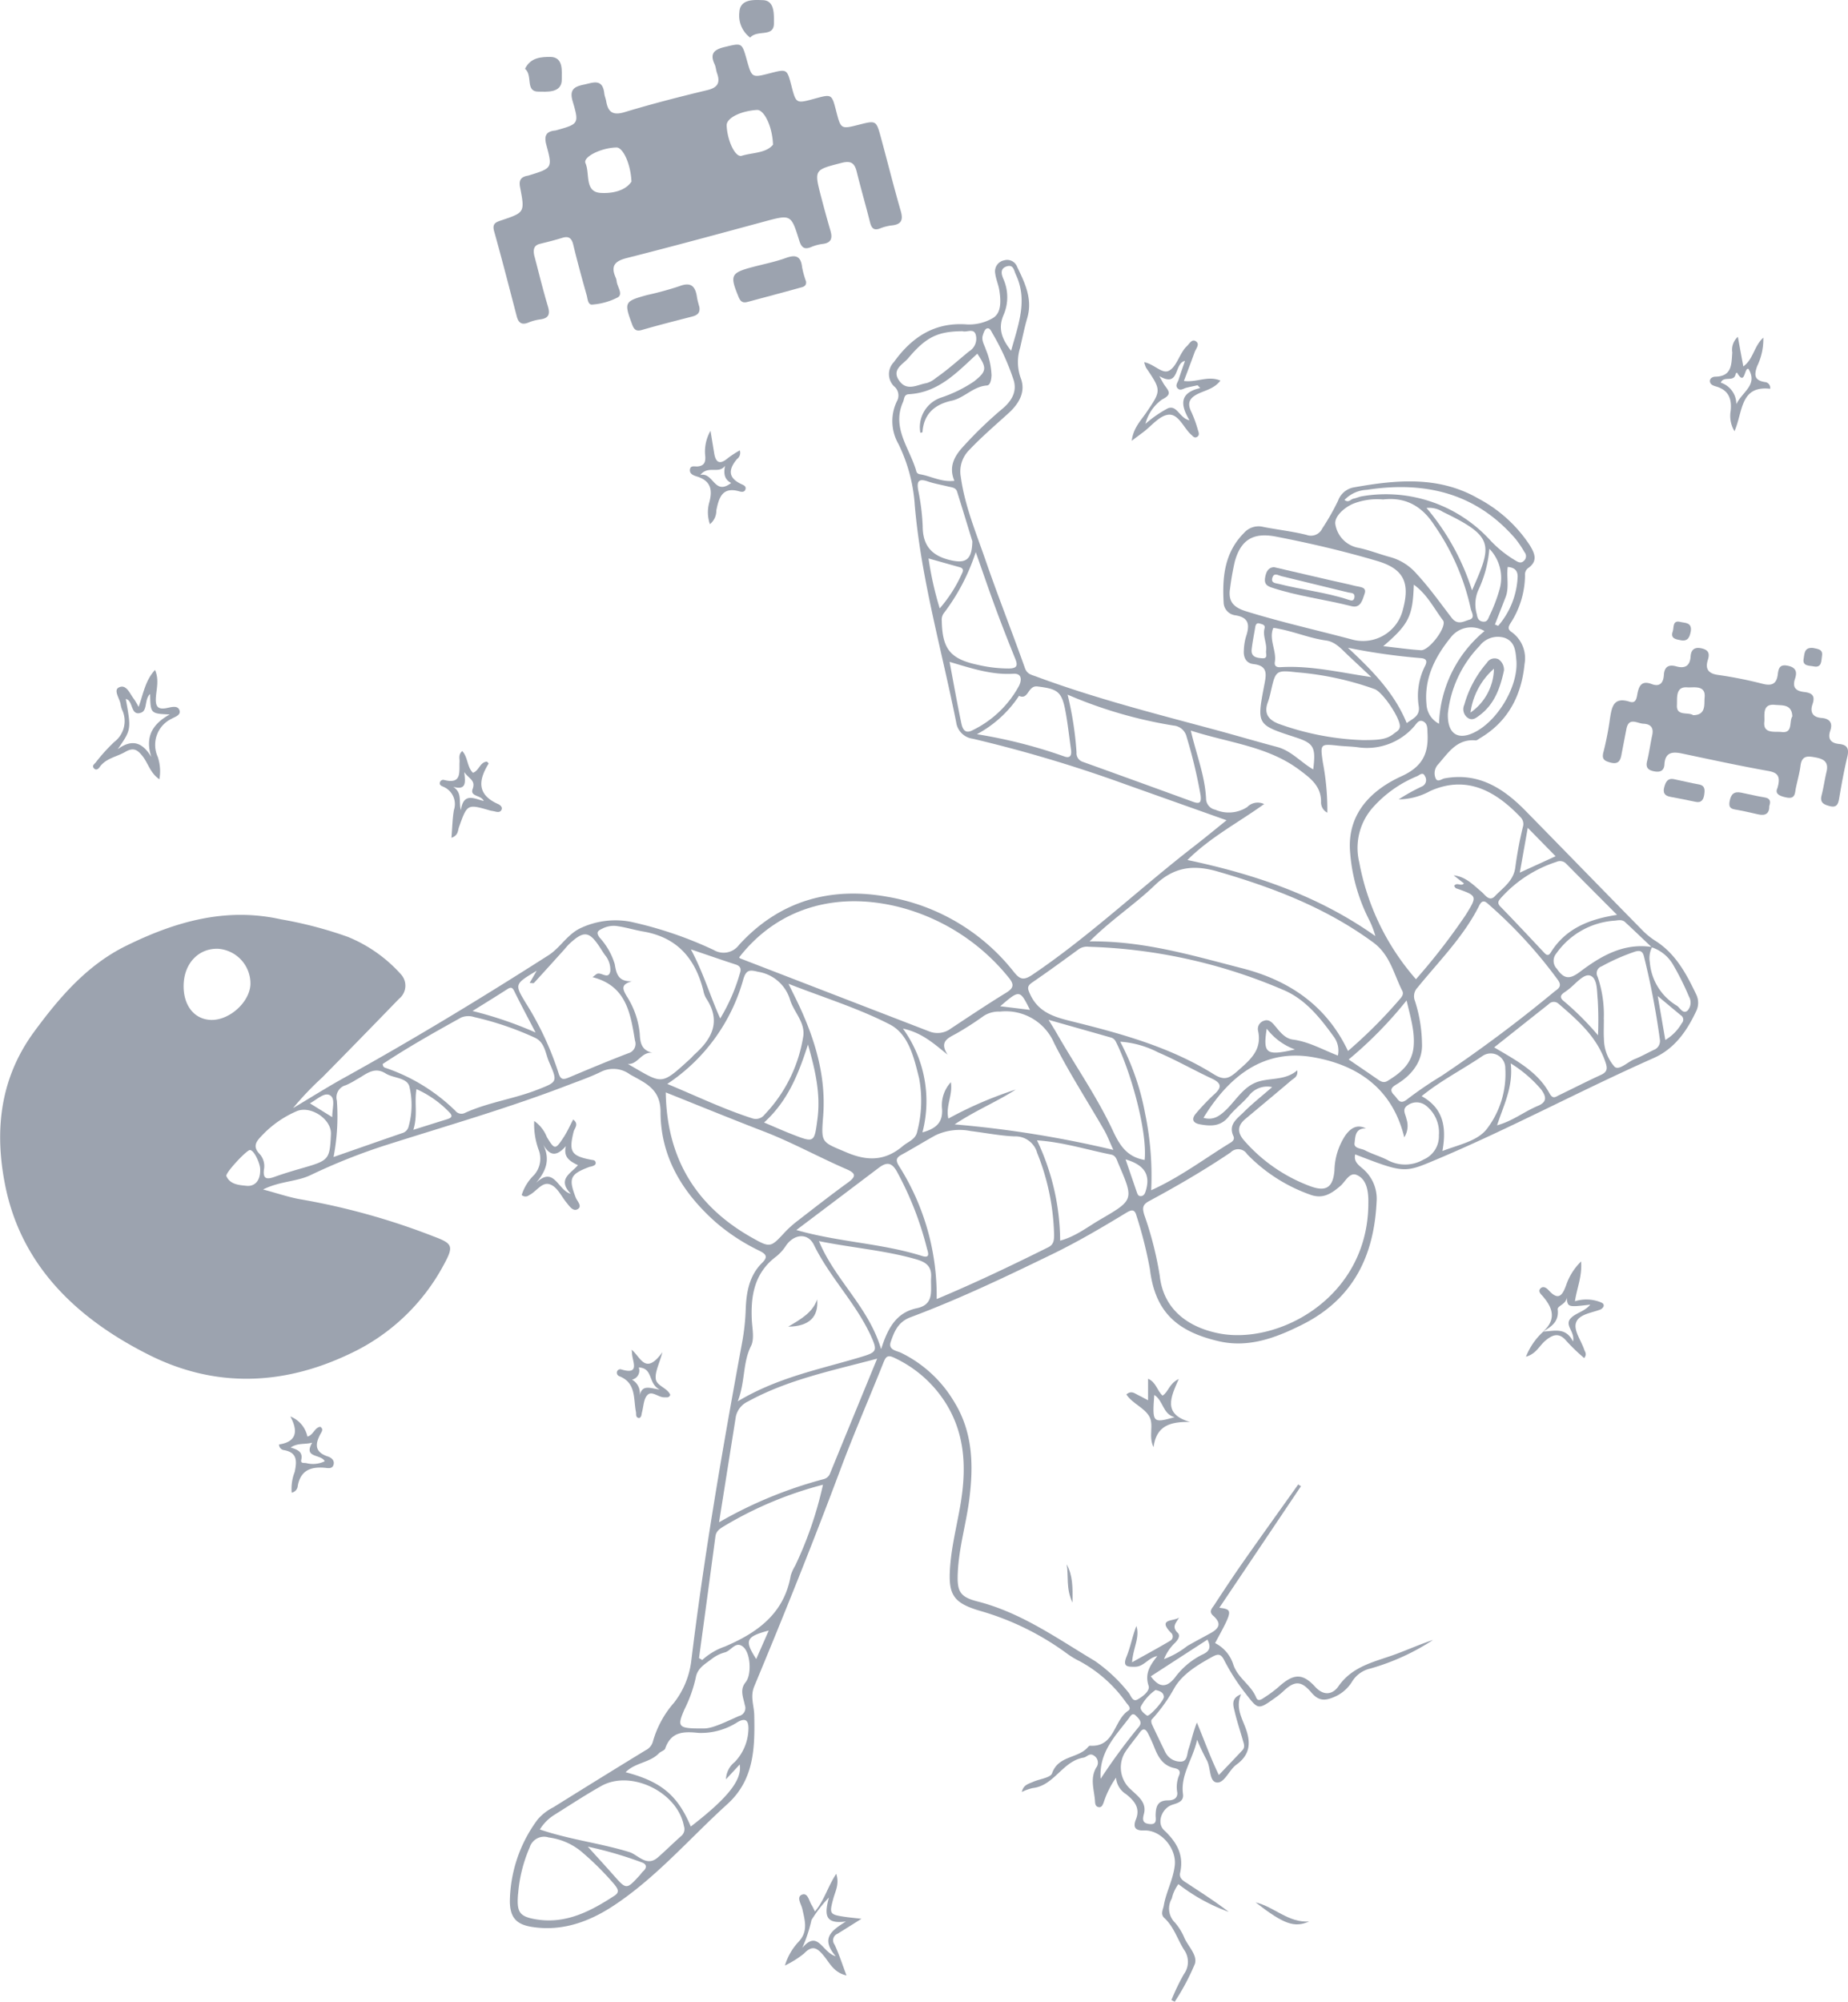 <svg xmlns="http://www.w3.org/2000/svg" xmlns:xlink="http://www.w3.org/1999/xlink" width="240" height="259.838" viewBox="0 0 240 259.838">
  <defs>
    <clipPath id="clip-path">
      <rect id="Rectangle_57" data-name="Rectangle 57" width="240" height="259.838" fill="#9ca3af"/>
    </clipPath>
  </defs>
  <g id="Group_111" data-name="Group 111" transform="translate(-711.256 -1663.617)">
    <g id="Group_95" data-name="Group 95" transform="translate(711.256 1663.617)">
      <g id="Group_94" data-name="Group 94" clip-path="url(#clip-path)">
        <path id="Path_281" data-name="Path 281" d="M193.777,324.788c-1.19.238-1.728,1.387-2.886,1.389-.873,0-1.667.07-1.1-1.308.521-1.273.757-2.662,1.282-3.982.474,1.5-.441,2.878-.56,4.707,1.792-1,3.392-1.863,4.952-2.79a.63.63,0,0,0,.092-1.047c-1.809-1.874.434-1.445,1.051-1.975-.32.664-1.024,1.158-.168,1.992.41.4-.025.989-.414,1.36a5.8,5.8,0,0,0-1.362,2.048,11.126,11.126,0,0,0,3-1.692c1-.578,2.029-1.117,3.043-1.677,1.259-.695,1.364-1.344.328-2.272-.6-.542-.121-.968.131-1.353,1.269-1.94,2.55-3.873,3.881-5.77,2.327-3.316,4.692-6.605,7.042-9.906l.356.233-10.6,15.773c1.792.232,1.754.346-.554,4.587a4.7,4.7,0,0,1,2.383,2.833c.6,1.738,2.3,2.6,2.956,4.239.221.551.689.244,1.019.017a16.763,16.763,0,0,0,1.82-1.336c1.941-1.766,3.123-1.939,4.809-.093,1.229,1.346,2.379.893,3.026-.041,1.862-2.692,4.793-3.194,7.514-4.206,1.6-.595,3.159-1.288,4.783-1.823a29.48,29.48,0,0,1-8.158,3.717,3.764,3.764,0,0,0-2.323,1.635,4.989,4.989,0,0,1-2.312,2.032c-1.18.516-2.035.6-3.015-.561-1.36-1.607-2.218-1.513-3.69-.116a8.884,8.884,0,0,1-.945.762c-2.375,1.7-2.249,1.6-4.064-.717a27.418,27.418,0,0,1-2.654-4.188c-.39-.74-.749-.793-1.494-.381-1.9,1.049-3.858,2.217-4.92,4.017a21.2,21.2,0,0,1-2.962,4.133c-.1.1-.051.445.034.628.558,1.207,1.139,2.4,1.724,3.6a2.187,2.187,0,0,0,1.973,1.234c.925.015.835-.983,1.036-1.574.382-1.125.615-2.3,1.1-3.5.925,2.211,1.71,4.453,2.851,6.814,1.058-1.11,2.071-2.159,3.065-3.224.382-.409.164-.881.041-1.319-.345-1.227-.755-2.437-1.047-3.676-.19-.807-.529-1.748.826-2.262-.687,1.549-.019,2.844.487,4.119.777,1.956.831,3.624-1.092,5.015-.954.69-1.563,2.436-2.556,2.315-1.029-.126-.736-1.985-1.333-2.97a28.392,28.392,0,0,1-1.217-2.576c-.542,2.551-2.169,4.509-1.833,7.04.138,1.038-.778,1.185-1.452,1.423-1.3.459-2,2.339-1.009,3.27,1.631,1.538,2.615,3.2,2.093,5.52-.179.8.516,1.115,1.027,1.453,1.776,1.179,3.578,2.32,5.279,3.635a23.778,23.778,0,0,1-6.531-3.6,4.988,4.988,0,0,0-.859,1.871,2.554,2.554,0,0,0,.426,3.138,7.548,7.548,0,0,1,1.255,2.074c.525,1.074,1.67,2.185,1.314,3.274a29.866,29.866,0,0,1-2.615,4.912l-.43-.222a29.2,29.2,0,0,1,1.612-3.351,2.7,2.7,0,0,0,.007-3.206c-.848-1.365-1.307-2.964-2.541-4.1-.535-.492-.161-1.082-.065-1.634.307-1.767,1.214-3.349,1.422-5.174.252-2.209-1.77-4.636-3.978-4.548-1.275.051-1.436-.521-1.059-1.461.61-1.522-.311-2.473-1.286-3.25a2.788,2.788,0,0,1-1.306-2.141,12.01,12.01,0,0,0-1.617,3.252c-.135.32-.271.691-.727.549-.318-.1-.365-.409-.383-.71-.087-1.465-.689-2.928.149-4.39a1.067,1.067,0,0,0-.254-1.541c-.617-.452-.928.162-1.382.236-2.735.446-3.8,3.651-6.621,3.953a6.63,6.63,0,0,0-1.4.506c.194-.93.9-1.06,1.464-1.314.846-.378,2.262-.525,2.466-1.11.791-2.264,3.235-1.924,4.536-3.264.12-.124.272-.326.4-.318,3.223.207,3.055-3.3,4.957-4.544.45-.3-.023-.736-.258-1.035a17.673,17.673,0,0,0-6.047-5.387,10.776,10.776,0,0,1-1.634-.982,35.619,35.619,0,0,0-11.152-5.511c-3.684-1.058-4.339-2.128-4.031-5.935.206-2.545.82-5.028,1.267-7.537.818-4.59.818-9.106-1.7-13.3a15.73,15.73,0,0,0-6.742-6.08c-.868-.43-1.143-.3-1.478.54-1.841,4.624-3.837,9.188-5.581,13.848-3.548,9.484-7.323,18.876-11.215,28.221-.554,1.331-.027,2.488,0,3.729.086,4.214.012,8.379-3.478,11.542-4.89,4.432-9.217,9.518-14.763,13.179-3.173,2.095-6.711,3.408-10.674,2.767-1.991-.323-2.794-1.23-2.823-3.27a18.149,18.149,0,0,1,3.623-10.687,6.681,6.681,0,0,1,2.043-1.573q5.969-3.731,11.973-7.4a1.772,1.772,0,0,0,.947-1.157,12.938,12.938,0,0,1,2.725-5,10.951,10.951,0,0,0,2.26-5.545c1.688-13.807,4.057-27.5,6.583-41.178a29.234,29.234,0,0,0,.474-4.31c.077-2.219.445-4.417,2.14-6.079.845-.83.42-1.173-.392-1.578a25.64,25.64,0,0,1-5.654-3.7c-4.3-3.818-7.152-8.462-7.155-14.313,0-3.035-2.03-3.755-3.989-4.874a3.611,3.611,0,0,0-3.711-.345c-1.4.694-2.886,1.2-4.345,1.759-7.733,2.975-15.694,5.258-23.581,7.764a77.63,77.63,0,0,0-9.836,3.91c-1.829.87-3.948.764-6.158,1.861,1.9.5,3.431,1.043,5.012,1.3a89.772,89.772,0,0,1,17.193,4.814c2.471.925,2.579,1.261,1.207,3.762a26.54,26.54,0,0,1-12.194,11.475c-8.651,4.115-17.447,4.408-25.967.152-9.222-4.607-16.584-11.423-18.72-21.937-1.4-6.9-.838-13.813,3.738-20.042,3.334-4.538,6.911-8.669,11.919-11.14,6.288-3.1,12.886-5.059,20.1-3.459a52.561,52.561,0,0,1,8.7,2.276,18.723,18.723,0,0,1,6.97,4.926,2.176,2.176,0,0,1-.3,3.12q-4.958,5.122-9.962,10.2a39.341,39.341,0,0,0-3.8,3.989c2.209-1.316,4.386-2.692,6.635-3.938,9.025-5,17.84-10.348,26.535-15.9,1.6-1.022,2.486-2.824,4.373-3.619a10.641,10.641,0,0,1,6.251-.741,50.834,50.834,0,0,1,10.836,3.674,2.5,2.5,0,0,0,3.3-.673c5.221-5.714,11.849-7.573,19.27-6.232a26.542,26.542,0,0,1,16.383,9.72c.8,1,1.266,1.189,2.445.392,7.421-5.009,13.905-11.186,20.96-16.647,1.366-1.057,2.7-2.157,4.246-3.4-4.569-1.623-8.948-3.175-13.324-4.735a177.661,177.661,0,0,0-19.636-5.848,2.5,2.5,0,0,1-2.154-2.137c-1.868-9.365-4.543-18.575-5.377-28.14a21.175,21.175,0,0,0-2.125-7.99,5.951,5.951,0,0,1-.209-5.518,1.527,1.527,0,0,0-.371-1.973,2.223,2.223,0,0,1-.015-3.124c2.365-3.292,5.349-5.227,9.533-4.895a6.1,6.1,0,0,0,3.289-.806c1.183-.659,1.086-2.289.879-3.624-.115-.737-.444-1.443-.533-2.181a1.453,1.453,0,0,1,1.147-1.707,1.379,1.379,0,0,1,1.7.847c1.013,2.093,2.027,4.172,1.316,6.622-.371,1.278-.633,2.589-.934,3.887a6.165,6.165,0,0,0,.069,3.889c.724,1.839-.248,3.4-1.6,4.618-1.717,1.555-3.474,3.061-5.071,4.748a3.936,3.936,0,0,0-1.1,3.488c.518,3.77,1.984,7.256,3.208,10.806,1.621,4.7,3.459,9.33,5.122,14.018.28.791.85.87,1.411,1.079,7.5,2.791,15.249,4.773,22.968,6.845,2.8.751,5.572,1.572,8.369,2.316,1.846.491,3.073,1.978,4.691,2.917.363-2.92.086-3.394-2.363-4.189-4.964-1.612-4.975-1.614-4-6.725.248-1.307.571-2.54-1.394-2.761-.956-.108-1.325-.864-1.252-1.788a7.245,7.245,0,0,1,.262-1.715c.475-1.423.544-2.534-1.373-2.83a1.735,1.735,0,0,1-1.506-1.518c-.2-3.352.064-6.592,2.647-9.18a2.505,2.505,0,0,1,2.493-.774c1.874.372,3.788.572,5.635,1.04a1.613,1.613,0,0,0,2.018-.824,30.314,30.314,0,0,0,2.057-3.612,2.684,2.684,0,0,1,2.013-1.728c5.539-.991,11.087-1.53,16.239,1.457a18.1,18.1,0,0,1,6.63,6.015c.652,1.06,1.126,2.088-.208,3.009a1.02,1.02,0,0,0-.389.923,11.6,11.6,0,0,1-1.895,6.231c-.251.42-.418.765.157,1.139a4.183,4.183,0,0,1,1.674,4.156c-.395,4.05-2.112,7.435-5.756,9.6-.2.118-.419.322-.614.305-2.416-.209-3.507,1.578-4.829,3.087a1.69,1.69,0,0,0-.38,1.755c.233.7.806.158,1.181.089,4.384-.806,7.621,1.25,10.5,4.18,5.115,5.211,10.2,10.446,15.321,15.655a9.471,9.471,0,0,0,1.632,1.291c2.61,1.681,3.985,4.286,5.26,6.965a2.463,2.463,0,0,1-.051,2.186c-1.215,2.572-2.8,4.829-5.5,6.026-9.477,4.2-18.613,9.13-28.173,13.156-4.191,1.765-4.165,1.828-10.579-.649-.237.927.448,1.393.986,1.862a5.113,5.113,0,0,1,1.787,4.336c-.344,7.043-3.08,12.6-9.659,15.9-3.447,1.73-6.978,3.047-10.841,2.152-5.531-1.282-8.287-3.892-8.944-9.388a54.208,54.208,0,0,0-1.736-6.892c-.252-.982-.757-.74-1.387-.358-3.119,1.893-6.254,3.737-9.55,5.338-6.043,2.936-12.1,5.831-18.394,8.181-1.642.613-2.121,1.858-2.583,3.195-.37,1.069.774,1.156,1.333,1.425a16.323,16.323,0,0,1,6.918,6.391c2.435,3.949,2.5,8.265,1.951,12.615-.4,3.153-1.337,6.231-1.492,9.432-.12,2.455.169,3.234,2.555,3.841,5.692,1.449,10.364,4.814,15.272,7.742a20.615,20.615,0,0,1,4.3,4.031c.352.381.526,1.313,1.19.961s1.676-1.126,1.46-1.785c-.537-1.637.233-2.7,1.123-3.857m64.269-92.042a3.125,3.125,0,0,0-.3,1.981,7.257,7.257,0,0,0,3.525,5.646c.415.282.791,1.135,1.381.623a1.562,1.562,0,0,0,.186-1.8,35.449,35.449,0,0,0-2-4.032,5.059,5.059,0,0,0-2.836-2.379c-1.156-1.094-2.306-2.2-3.472-3.279-.384-.357-.893-.23-1.333-.183a10.1,10.1,0,0,0-7.6,4.266,1.476,1.476,0,0,0,.08,1.984c.927,1.362,1.678,1.388,2.986.4,2.743-2.068,5.687-3.79,9.372-3.226M221.194,266.3c0-.29.009-.58,0-.869-.046-1.271-.324-2.608-1.528-3.1-.917-.377-1.453.874-2.091,1.424-1.211,1.043-2.332,1.77-4.026,1.106a21.252,21.252,0,0,1-8.09-5.213,1.367,1.367,0,0,0-2.153-.231c-3.409,2.3-6.966,4.363-10.585,6.313-.854.46-.892.9-.625,1.786a45.11,45.11,0,0,1,2.008,7.895c.5,4.6,3.974,6.775,7.727,7.5,7.694,1.484,19.163-4.6,19.363-16.607m-36.2-34.283c7.011-.091,13.383,1.84,19.791,3.482,6.064,1.553,10.947,4.79,13.769,10.742a62.75,62.75,0,0,0,6.709-6.707c.272-.3.56-.67.344-1.094-1.112-2.176-1.57-4.666-3.771-6.284-6.114-4.495-13.013-7.13-20.225-9.217-3.2-.927-5.707-.564-8.163,1.8-2.6,2.5-5.671,4.484-8.453,7.278m13.14-27.374c.747,3.188,1.843,5.9,1.983,8.813a1.485,1.485,0,0,0,1.2,1.466,4.4,4.4,0,0,0,4.144-.341,1.9,1.9,0,0,1,2.2-.39c-3.393,2.433-6.979,4.293-9.963,7.26,8.873,1.87,17.093,4.688,24.412,9.879a11.786,11.786,0,0,0-.891-2.268,23.135,23.135,0,0,1-2.419-9c-.224-4.728,2.823-7.715,6.7-9.484,2.7-1.232,3.519-2.907,3.38-5.557-.032-.6.04-1.227-.521-1.54-.623-.348-.927.316-1.244.659a8.118,8.118,0,0,1-7.36,2.667c-.8-.1-1.618-.107-2.424-.193-2.383-.253-2.4-.257-2.039,2.193a32.813,32.813,0,0,1,.578,6.5,1.5,1.5,0,0,1-.816-1.438c0-2.04-1.4-3.054-2.793-4.1-4.126-3.1-9.189-3.517-14.124-5.118m19.1,42.183a3.017,3.017,0,0,0-.547-2.467c-1.769-2.451-3.693-4.86-6.54-6.053a69.131,69.131,0,0,0-25.245-5.6,1.9,1.9,0,0,0-1.3.3c-2.008,1.47-4.02,2.935-6.073,4.341-.709.486-.582.821-.259,1.528,1.177,2.575,3.551,3.047,5.9,3.634,6.243,1.556,12.431,3.3,17.947,6.742,1.4.87,2.009.535,3.125-.452,1.657-1.464,3.2-2.742,2.614-5.262a1.115,1.115,0,0,1,.787-1.229c.592-.223,1.008.181,1.342.571.682.8,1.327,1.733,2.413,1.875,2.051.268,3.811,1.286,5.827,2.071m-77.74-12.749c.036.045.062.115.109.133q12.291,4.747,24.585,9.489a2.884,2.884,0,0,0,2.795-.378c2.368-1.563,4.728-3.143,7.146-4.625,1.057-.648,1.114-1.1.3-2.07a26.86,26.86,0,0,0-13.75-8.968c-7.954-2.149-15.889-.373-21.186,6.419m92.789-10.64c1.563.164,2.529,1.225,3.62,2.137.442.369,1.008,1.325,1.718.582,1.082-1.132,2.5-2.017,2.684-3.875a49.035,49.035,0,0,1,.963-5.107,1.252,1.252,0,0,0-.282-1.267c-3.009-3.162-6.816-5.619-11.741-3.423a8.67,8.67,0,0,1-4.1,1.091,24.657,24.657,0,0,1,3.016-1.677.908.908,0,0,0,.394-1.328c-.266-.625-.71-.143-1.007-.011a15.623,15.623,0,0,0-5.651,3.948,7.915,7.915,0,0,0-1.873,7.249,31.736,31.736,0,0,0,7.363,15.163,81.781,81.781,0,0,0,6.457-8.339c1.54-2.483,1.528-2.487-1.234-3.458-.117-.041-.188-.213-.267-.308.353-.552.908.115,1.277-.332l-1.335-1.044m-67.148,55c5.06-2.118,9.794-4.388,14.5-6.727.722-.359.751-.951.754-1.6a30.339,30.339,0,0,0-2.2-10.649,2.921,2.921,0,0,0-2.938-2.142c-1.9-.079-3.788-.46-5.684-.692a7.315,7.315,0,0,0-4.572.546c-1.471.809-2.9,1.7-4.371,2.5-.7.381-.865.693-.4,1.457a31.425,31.425,0,0,1,4.915,17.3m60.727-20.986c-1.582-6.516-6.28-9.44-11.87-10.408-6.463-1.12-10.963,2.573-14.207,7.873,1.249.366,2.1-.211,3-1.1,1.3-1.278,2.262-3.028,4.129-3.6,1.656-.511,3.53-.152,5.052-1.467.1.854-.426,1.013-.744,1.283-1.984,1.689-3.992,3.351-5.989,5.025-1.042.874-1.084,1.755-.166,2.808a21.122,21.122,0,0,0,8.466,5.884c2.126.821,3.069.27,3.261-2a8.581,8.581,0,0,1,1.433-4.573c.655-.886,1.441-1.477,2.668-.886-1.455-.051-1.385,1.156-1.492,1.906-.1.706.868.68,1.36.939.919.484,1.943.766,2.87,1.236a4.768,4.768,0,0,0,4.744-.043,3.273,3.273,0,0,0,1.981-3.147,4.423,4.423,0,0,0-1.8-3.939,1.976,1.976,0,0,0-2.288.069c-.748.505-.227,1.156-.13,1.735a2.787,2.787,0,0,1-.277,2.4m-58.4-1.678a140.573,140.573,0,0,1,20.615,3.312c-.514-1.12-.793-1.875-1.189-2.563-2.166-3.76-4.535-7.414-6.491-11.279a6.834,6.834,0,0,0-7.044-4.109,3.588,3.588,0,0,0-2.105.557,39.9,39.9,0,0,1-3.5,2.257c-1.08.606-2.333,1.019-1.2,2.774-1.773-1.427-3.316-2.852-5.794-3.381a16.063,16.063,0,0,1,2.531,13.472c1.83-.511,2.657-1.323,2.549-3.036a4.414,4.414,0,0,1,1.143-3.478c.27,1.706-.708,3.1-.322,4.72a50.212,50.212,0,0,1,8.745-3.764c-2.454,1.585-5.174,2.681-7.936,4.519m60.693-10.58c.139,2.123-1.059,4.036-3.28,5.369-.639.384-1.014.73-.31,1.431.5.5.688,1.317,1.7.5a49.484,49.484,0,0,1,4.453-3.03,180.806,180.806,0,0,0,14.62-10.913c.449-.355,1.094-.655.48-1.514a60.026,60.026,0,0,0-8.893-9.723c-.422-.378-.87-.872-1.326.042-2.019,4.042-5.217,7.207-8.021,10.662a1.616,1.616,0,0,0-.343,1.7,18.788,18.788,0,0,1,.923,5.469m-98.211,6.433c.133,8.506,3.879,14.717,11.135,18.824,2.458,1.391,2.479,1.322,4.339-.677a13.906,13.906,0,0,1,1.681-1.5c2.155-1.667,4.3-3.343,6.507-4.943,1.145-.831,1-1.222-.234-1.757-3.611-1.568-7.062-3.482-10.748-4.9-4.2-1.615-8.373-3.326-12.68-5.044m15.94-14.1c.631,1.3,1.123,2.256,1.568,3.236,2.013,4.431,3.319,9.026,2.934,13.951-.276,3.534-.236,3.311,3.052,4.706,2.754,1.169,5.034,1.089,7.311-.841.688-.583,1.649-.822,1.86-1.9a15.761,15.761,0,0,0,.237-6.9c-.663-2.65-1.341-5.707-3.806-6.975-4.074-2.1-8.521-3.465-13.155-5.275m-9.02,69.9a55.708,55.708,0,0,1,13.578-5.6,1.211,1.211,0,0,0,.855-.781c1.984-4.853,3.978-9.7,6.1-14.86-5.881,1.565-11.6,2.724-16.767,5.554a2.809,2.809,0,0,0-1.582,1.956c-.717,4.5-1.43,9-2.181,13.727m2.432-15.7c5.169-3.1,10.6-4.141,15.842-5.708,2.289-.684,2.353-.8,1.347-3-.072-.158-.154-.312-.232-.467-1.982-3.943-5.124-7.142-7.07-11.129-.786-1.61-2.577-1.422-3.621.086a6.023,6.023,0,0,1-1.273,1.418c-2.779,2.074-3.323,4.978-3.176,8.182.053,1.156.369,2.507-.1,3.438-1.1,2.2-.728,4.6-1.72,7.181M203.22,186.308c-.229,1.659.545,2.382,2.089,2.86,4.585,1.422,9.266,2.463,13.9,3.7a5.338,5.338,0,0,0,6.49-3.984c.947-3.485.025-5.247-3.362-6.248-4.328-1.278-8.72-2.306-13.15-3.163-2.917-.564-4.546.387-5.338,3.251a35.522,35.522,0,0,0-.624,3.582M134.271,325.049l.417.251a8.441,8.441,0,0,1,2.943-1.747c4.226-1.8,7.7-4.283,8.551-9.221a5.6,5.6,0,0,1,.571-1.262,48.751,48.751,0,0,0,3.614-10.522,48.788,48.788,0,0,0-12.747,5.319c-.525.324-1.115.623-1.216,1.375q-1.055,7.906-2.134,15.808m-4.124-74.528c3.826,1.583,7.352,3.293,11.1,4.485a1.433,1.433,0,0,0,1.546-.513,18.938,18.938,0,0,0,4.98-9.936c.41-1.942-1.155-3.286-1.674-4.946a5.173,5.173,0,0,0-4.161-3.647c-1.089-.271-1.54-.277-1.912.969a23.971,23.971,0,0,1-9.876,13.588m-5.122-2.59c4.589,2.612,4.176,2.913,8.167-.731.171-.156.311-.345.484-.5,2.323-2.063,3.485-4.355,1.507-7.312a3.122,3.122,0,0,1-.352-.977c-1.038-4.142-3.371-6.906-7.79-7.671-1.183-.2-2.347-.577-3.556-.727a3.249,3.249,0,0,0-1.831.377c-.6.28-.744.512-.3,1.129a8.927,8.927,0,0,1,1.966,3.436c.215,1.228.415,2.311,2.24,2.237-1.51.437-1.2,1.029-.688,1.93a10.883,10.883,0,0,1,1.7,4.87c.053,1.132.19,2.171,1.673,2.491-1.472-.189-1.9,1.542-3.221,1.447m-31.833.007c.03.462.3.475.5.548A23.935,23.935,0,0,1,102.617,254a1.006,1.006,0,0,0,1.241.291c3.015-1.382,6.333-1.808,9.408-3.012,2.6-1.016,2.678-.989,1.539-3.586-.489-1.114-.537-2.572-1.86-3.175a39.962,39.962,0,0,0-7.869-2.672,2.432,2.432,0,0,0-1.707.063c-3.471,1.922-6.929,3.87-10.177,6.025m19.994-12.1c-2.885,1.735-2.884,1.734-1.417,4.174a39.811,39.811,0,0,1,4.253,9.094c.274.921.654.875,1.367.575,2.558-1.077,5.118-2.151,7.71-3.141a1.267,1.267,0,0,0,.859-1.631c-.59-3.532-1.11-7.12-5.519-8.241.255-.2.377-.293.5-.386.555-.421,1.585.845,1.813-.415a2.994,2.994,0,0,0-.719-2.1c-.231-.333-.445-.677-.668-1.016-1.343-2.048-2.047-2.138-3.862-.475-.3.273-.548.6-.82.9-1.278,1.415-2.553,2.833-3.845,4.236-.068.073-.284.009-.565.009l.915-1.583m95.515,15.1A2.967,2.967,0,0,0,205.725,252c-.809.979-1.869,1.754-2.654,2.749-1.042,1.32-2.356,1.273-3.75,1.017-.985-.181-1.117-.743-.466-1.465a28.1,28.1,0,0,1,2.28-2.388c1-.876,1.081-1.454-.239-2.073-2.358-1.1-4.629-2.4-7.02-3.422a12.636,12.636,0,0,0-4.906-1.382,32.806,32.806,0,0,1,3.238,9.338,39.682,39.682,0,0,1,.784,9.95c3.825-1.735,6.957-4.131,10.3-6.173.314-.192.563-.464.38-.858-.7-1.51.494-2.263,1.306-3.078,1.1-1.1,2.329-2.066,3.726-3.283m-41.271-78.7c-.79-1.891.056-3.291,1.253-4.559a51.9,51.9,0,0,1,4.876-4.7c1.179-.961,2.044-2.175,1.583-3.773a31.276,31.276,0,0,0-2.792-6.157c-.157-.289-.351-.741-.737-.568-.243.108-.384.539-.485.853-.215.666.187,1.24.379,1.833a9.709,9.709,0,0,1,.75,3.37c-.021.562-.155,1.3-.6,1.328-1.786.125-2.929,1.617-4.582,1.977-2.193.477-3.621,1.7-3.785,4.08,0,.034-.18.056-.277.084A4.051,4.051,0,0,1,165.8,161.4a17.441,17.441,0,0,0,4.188-2.069c1.667-1.328,1.691-1.728.424-3.6-2.593,2.381-5.015,5.049-8.893,5.261-.654.036-.577.616-.754,1.013-1.528,3.429.953,6.091,1.748,9.073a.567.567,0,0,0,.4.3c1.462.221,2.81,1.06,4.513.856m14.71,27.758a43.422,43.422,0,0,1,1.163,7.5,1.168,1.168,0,0,0,.785,1.212q7.177,2.581,14.343,5.195c.889.324,1.1.077.983-.843a64.261,64.261,0,0,0-1.812-7.573,1.9,1.9,0,0,0-1.7-1.48,58.147,58.147,0,0,1-13.759-4.011m40.969-25.335a8.533,8.533,0,0,0-3.885.552c-1.239.532-2.523,1.736-2.3,2.731a3.7,3.7,0,0,0,2.815,2.957c1.468.286,2.878.858,4.329,1.247a6.966,6.966,0,0,1,3.41,2.178c1.661,1.792,3.058,3.774,4.537,5.693.791,1.025,1.589.445,2.3.247.817-.227.258-1,.171-1.469a30.2,30.2,0,0,0-4.686-10.744c-1.586-2.476-3.693-3.738-6.688-3.392M113.6,347.3c3.869,1.317,7.822,1.766,11.614,2.929,1.131.347,2.244,1.977,3.707.7,1.048-.913,2.032-1.9,3.076-2.817a1.155,1.155,0,0,0,.313-1.249c-.8-4.4-6.878-7.383-10.75-5.2-2.068,1.164-4.055,2.473-6.068,3.733A5.838,5.838,0,0,0,113.6,347.3M220.544,205.889c2.338.012,3.132-.165,4.014-.869.3-.241.7-.408.73-.9.068-1.047-2.186-4.417-3.257-4.842a39.388,39.388,0,0,0-10.158-2.189c-2.713-.314-2.724-.193-3.349,2.517a10.339,10.339,0,0,1-.369,1.34c-.551,1.457.03,2.3,1.4,2.833a35.645,35.645,0,0,0,10.991,2.115M133.2,346.918c4.838-3.729,6.69-6.072,6.354-8.053l-1.783,1.924a2.978,2.978,0,0,1,1.125-2.235,6.381,6.381,0,0,0,1.793-4.373c0-.976-.33-1.417-1.365-.848a8.8,8.8,0,0,1-5.1,1.431c-1.954-.208-3.588-.181-4.349,2.034-.09.262-.575.363-.806.606-1.176,1.238-3.095,1.2-4.332,2.463,4.6,1.2,6.76,2.987,8.465,7.052m13.709-77.433c5.511,1.581,11.075,1.712,16.334,3.371,1.131.356.748-.514.63-.969a42.358,42.358,0,0,0-3.9-9.982c-.723-1.3-1.408-1.216-2.392-.472-3.5,2.647-7,5.287-10.67,8.053M110.77,355.658c-.195,2.358.142,2.949,2.373,3.312,3.861.628,7.073-1.07,10.162-3.085.741-.484.354-.951-.012-1.436a37.03,37.03,0,0,0-4.04-4.055,8.292,8.292,0,0,0-4.5-2.057,1.954,1.954,0,0,0-2.476,1.294,18.665,18.665,0,0,0-1.5,6.028m39.069-84.732c2.1,5.072,6.43,8.5,8.074,14.027.867-2.755,1.98-4.756,4.633-5.316,2.367-.5,1.756-2.383,1.861-3.995.113-1.736-1.034-2.109-2.3-2.458-3.957-1.087-8.051-1.406-12.264-2.258m87.692-25.149c2.817,1.673,5.623,3.112,7.192,5.984.426.781.786.435,1.229.221,1.82-.878,3.618-1.8,5.455-2.641.753-.344.853-.77.618-1.5-1.082-3.369-3.619-5.565-6.17-7.755a.9.9,0,0,0-1.252.086c-2.353,1.856-4.7,3.722-7.073,5.6m15.953-17.2c-2.3-2.305-4.45-4.46-6.592-6.626a1.1,1.1,0,0,0-1.27-.251,16.444,16.444,0,0,0-7.191,4.659c-.312.361-.579.651-.095,1.147,1.9,1.945,3.755,3.928,5.613,5.911.325.347.586.593.925.047,1.932-3.114,4.988-4.327,8.61-4.886m-72.322,42.29c2.029-.543,3.578-1.8,5.258-2.772,4.335-2.52,4.32-2.548,2.288-7.258-.2-.467-.306-1.018-.937-1.143-3.162-.629-6.257-1.624-9.615-1.845a30.708,30.708,0,0,1,3.006,13.018m10.971-10.475c.378-3.714-1.83-11.59-3.739-15.348a.976.976,0,0,0-.631-.539c-2.6-.74-5.194-1.475-8.109-2.3.491.8.8,1.283,1.082,1.777,2.413,4.22,5.223,8.221,7.28,12.63.878,1.882,1.817,3.388,4.118,3.782m59.641-18.28c0,1.059-.042,1.81.009,2.555a5.53,5.53,0,0,0,1.371,3.617c.592.552,1.7-.621,2.6-.976.856-.339,1.663-.8,2.5-1.2a1.231,1.231,0,0,0,.786-1.381A99.6,99.6,0,0,0,257,234.011c-.156-.667-.452-.9-1.226-.645a26.724,26.724,0,0,0-4.269,1.886.947.947,0,0,0-.532,1.365,15.092,15.092,0,0,1,.8,5.495M86.809,260.007c3.1-1.08,5.982-2.094,8.875-3.087a1.2,1.2,0,0,0,.889-.941,10.264,10.264,0,0,0,.076-5.15c-.343-1.148-2.075-1.036-3.088-1.673-1.53-.963-2.6.185-3.786.8a9.7,9.7,0,0,1-1.375.733,1.627,1.627,0,0,0-1.16,2.009,28.151,28.151,0,0,1-.431,7.311m83.4-78.517a26.6,26.6,0,0,1-4.134,7.908,1.393,1.393,0,0,0-.279.96c.07,3.739,1.109,5.011,4.749,5.777a17.7,17.7,0,0,0,3.947.459c.975-.015,1.242-.284.866-1.216-.864-2.14-1.712-4.288-2.512-6.452-.857-2.317-1.654-4.657-2.636-7.437m60.612,77.735c2.235-.854,4.566-1.293,5.784-2.888a11.731,11.731,0,0,0,2.375-7.83,1.891,1.891,0,0,0-2.92-1.64c-2.611,1.777-5.454,3.209-7.944,5.242,2.844,1.571,3.252,4.057,2.7,7.116M134.9,334.183c1.089.024,2.8-.832,4.556-1.612a1.062,1.062,0,0,0,.76-1.425c-.179-.954-.7-1.984.107-2.96.793-.956.671-3.743-.307-4.582s-1.57.5-2.387.706a4.841,4.841,0,0,0-1.7.847c-.853.656-1.875,1.191-2.081,2.436a17.586,17.586,0,0,1-1.453,4.081c-1.014,2.333-.89,2.543,2.507,2.51m35.472-129.055A64.453,64.453,0,0,1,181.67,208c.844.318,1.013-.17.911-.887-.237-1.66-.416-3.331-.722-4.979-.481-2.595-1.066-2.887-3.63-3.206-1.29-.16-1.138,1.8-2.4,1.222a15.064,15.064,0,0,1-5.461,4.972M71.784,232.977c-2.468-.064-4.316,1.827-4.44,4.544-.123,2.7,1.295,4.6,3.508,4.692,2.409.1,5.09-2.313,5.162-4.652a4.526,4.526,0,0,0-4.23-4.585m14.684,24.065c.088-1.983-2.679-3.758-4.467-2.971a13.486,13.486,0,0,0-4.365,3.015c-.782.81-1.472,1.481-.385,2.58a2.348,2.348,0,0,1,.518,1.964c-.162,1.281.411,1.3,1.39.95,1.248-.449,2.524-.821,3.8-1.19,3.24-.94,3.363-1.082,3.509-4.347m83.3-76.961c-.588-1.919-1.274-4.187-1.983-6.447-.168-.534-.7-.545-1.142-.655-.9-.225-1.819-.374-2.689-.675-1.227-.424-1.4.068-1.219,1.141a29.011,29.011,0,0,1,.584,4.65c0,2.53,1.137,3.853,3.571,4.433,1.994.475,2.835,0,2.878-2.446m61.755,22.4c-.063,2.522,1.216,3.4,3.21,2.518,3.143-1.39,5.981-6.058,5.687-9.474-.1-1.135-.166-2.407-1.5-2.9a2.963,2.963,0,0,0-3.273,1.035,14.9,14.9,0,0,0-4.127,8.818m-34.865,137.7c.187-.6-.247-.76-.632-.841-1.512-.319-2.136-1.455-2.638-2.738-.231-.591-.5-1.169-.786-1.737s-.619-.825-1.105-.137c-.635.9-1.376,1.726-1.955,2.656a3.8,3.8,0,0,0,.829,4.74c.853.829,2.092,1.641,1.679,3.165-.209.771-.157,1.219.747,1.308,1.025.1.768-.694.778-1.174.023-1.132.272-1.911,1.648-1.9.53,0,1.218-.184,1.167-.994a3.981,3.981,0,0,1,.268-2.349M166.81,195.738c.537,2.843.988,5.395,1.519,7.931.136.649.406,1.466,1.4.973a13.585,13.585,0,0,0,6.081-5.764c.325-.6.52-1.673-.718-1.6-2.787.171-5.364-.676-8.283-1.544m51.835,51.616c1.341.916,2.488,1.694,3.629,2.481.434.3.851.646,1.414.3,1.729-1.05,3.213-2.259,3.394-4.507.156-1.937-.4-3.721-.919-5.937a53.254,53.254,0,0,1-7.517,7.659m2.935-49.636q-1.452-1.357-2.9-2.714c-.89-.826-1.717-1.861-2.966-2.033-2.027-.279-3.909-1.061-5.891-1.469-.338-.069-.955-.209-.985-.135-.588,1.48.454,2.9.215,4.383-.088.55.228.713.719.684,3.975-.239,7.789.7,11.812,1.284m-53.09-44.9c-3.235.036-4.721.743-7.049,3.5-.7.832-2.253,1.492-1.135,2.985,1.016,1.356,2.338.443,3.521.256a3.316,3.316,0,0,0,1.2-.667c1.527-1.047,2.891-2.3,4.322-3.461a1.91,1.91,0,0,0,.847-2.18c-.274-.866-1.2-.234-1.708-.432m49.611,21.9c.525.428.8-.09,1.162-.159.394-.076.769-.267,1.164-.32a18.356,18.356,0,0,1,16.671,5.8,14.822,14.822,0,0,0,3.239,2.57c.382.23.706.37,1.08,0a.8.8,0,0,0,.061-1.1,13.788,13.788,0,0,0-1.163-1.724c-5.155-6-11.814-7.519-19.314-6.374a4.253,4.253,0,0,0-2.9,1.309m.443,19.191c3.07,2.872,6,5.787,7.633,9.777.833-.608,1.739-.92,1.566-2.16a8.608,8.608,0,0,1,.811-5.244c.362-.7.113-.978-.546-1.031a79.6,79.6,0,0,1-9.465-1.342m-75.825,61.626c1.316.555,2.421,1.052,3.548,1.492,2.993,1.171,2.974,1.159,3.382-1.928.423-3.2-.24-6.236-1.23-9.686-1.278,3.982-2.671,7.375-5.7,10.121m93.562-63.788a3.336,3.336,0,0,0-4.347.775c-2.031,2.5-3.506,5.293-3.189,8.712a3.019,3.019,0,0,0,1.628,2.541,16.251,16.251,0,0,1,5.909-12.028m-13.153,1.961c1.844.2,3.369.425,4.9.522,1.079.068,3.448-3.1,2.862-3.875-1.176-1.556-2.056-3.39-3.792-4.633-.126,4.076-.642,5.14-3.972,7.986m5.621-17.949a31.092,31.092,0,0,1,5.913,10.7c2.634-5.952,2.927-6.952-3.79-10.186a3.254,3.254,0,0,0-2.123-.51m-91.724,66.267a23.972,23.972,0,0,0,2.543-5.816c.206-.579.128-.973-.537-1.189-1.825-.592-3.637-1.224-5.818-1.964,1.647,3.068,2.491,6.049,3.812,8.969m102.661,5.83c.351,3.031-.914,5.406-1.773,8.042,2.049-.565,3.547-1.8,5.283-2.517,1.257-.52,1.107-1.223.441-2.141a16.686,16.686,0,0,0-3.951-3.383m11.337-3.65a45.254,45.254,0,0,0-.037-4.607c-.119-1.1-.007-2.726-.934-3.118-.8-.34-1.83.918-2.667,1.612a8.392,8.392,0,0,1-.692.518c-.53.355-.719.682-.1,1.174a37.107,37.107,0,0,1,4.428,4.422m-76.217-88.852c.929-3.383,2.187-6.533.617-9.882-.259-.553-.3-1.371-1.218-1.064-.848.284-.667,1-.421,1.587a5.813,5.813,0,0,1,.045,4.7c-.741,1.7-.276,3.087.977,4.658m-61.757,88.5c-1.094-2.109-1.969-3.738-2.782-5.4-.265-.541-.5-.483-.915-.215-1.4.9-2.826,1.775-4.495,2.817a49.88,49.88,0,0,1,8.191,2.795m123.866-62.792a15.58,15.58,0,0,1-1.477,5.459,4.633,4.633,0,0,0-.157,3.025c.078.48.216.9.8.971.549.071.678-.347.827-.71a20.989,20.989,0,0,0,1.3-3.367,5.425,5.425,0,0,0-1.291-5.378M119.826,349.527c1.214,1.343,2.3,2.524,3.36,3.722,1.659,1.871,1.654,1.877,3.383,0,.156-.17.279-.372.449-.525.557-.5.432-.953-.2-1.159a50.1,50.1,0,0,0-6.994-2.038m45.708-160.734a18.123,18.123,0,0,0,2.9-4.559c.19-.355.168-.654-.3-.784-1.288-.358-2.574-.723-4.054-1.14a43.278,43.278,0,0,0,1.453,6.483m79.986,32.174-3.618-3.686-1.032,5.811,4.65-2.125M97.171,256.478c1.626-.51,2.935-.928,4.249-1.33.575-.176,1.041-.358.373-1a13.711,13.711,0,0,0-4.216-2.951c-.306,1.734.193,3.355-.406,5.275m-19.889,5.167c.018-.728-.767-2.515-1.332-2.537-.418-.016-3.229,2.984-3.06,3.379.482,1.124,1.7,1.171,2.624,1.267.855.088,1.795-.422,1.767-2.109m115.662,65.778c1.111,1.509,2.049,1.494,3.114.193a9.888,9.888,0,0,1,3.532-2.991c1.029-.45,1.2-.979.711-1.967l-7.357,4.766m-6.512,13.3a76.778,76.778,0,0,1,4.938-6.72c.562-.629.006-1.09-.363-1.472-.462-.477-.723.086-.93.36-1.729,2.285-3.887,4.37-3.645,7.832m72.35-101.6c.34,1.97.65,3.767.984,5.7a6.03,6.03,0,0,0,2.135-2.173.666.666,0,0,0-.128-1.038c-.958-.791-1.909-1.589-2.991-2.491M239.3,183.414c-.175,1.317.212,2.657-.278,3.918q-.69,1.78-1.388,3.556l.424.174a10.417,10.417,0,0,0,2.526-6.33c.031-.858-.412-1.24-1.284-1.318m-49.634,76.9c.537,1.569,1,2.915,1.461,4.259.093.27.2.56.571.509.317-.043.454-.263.552-.561.7-2.121-.051-3.46-2.584-4.207M207.917,194.3c.13-.989-.474-1.912-.2-2.924.126-.469-.339-.529-.648-.621-.368-.11-.505.13-.558.454-.158.97-.363,1.935-.469,2.91-.109,1,.683,1.1,1.378,1.148.792.059.431-.6.5-.967M193.563,329.192a6.1,6.1,0,0,0-1.9,2.121c-.2.43.38.928.789,1.2.293.193,2.236-1.977,2.192-2.442-.051-.55-.463-.736-1.08-.877M83.735,253.039l2.9,1.792c0-1.151.42-2.356-.237-2.8-.726-.495-1.614.423-2.662,1.013M208,243.348c-.51,3.26-.075,3.556,3.669,2.7a8.054,8.054,0,0,1-3.669-2.7m-64.674,78.126c-2.989.8-3.178,1.285-1.625,3.7l1.625-3.7m30.062-81.035,3.869.472c-1.332-2.647-1.332-2.647-3.869-.472" transform="translate(-43.489 -109.821)" fill="#9ca3af"/>
        <path id="Path_282" data-name="Path 282" d="M232.736,90.771c.53,2,1.087,4.313,1.767,6.584.315,1.055.049,1.525-1.012,1.671a6.083,6.083,0,0,0-1.507.4c-.856.357-1.3.077-1.529-.781-.967-3.693-1.913-7.393-2.944-11.069-.282-1.007.238-1.176.963-1.419,3.02-1.013,3.036-1.03,2.406-4.3-.149-.772.015-1.24.789-1.443.112-.029.229-.041.339-.075,3.059-.946,3.1-.957,2.289-3.953-.308-1.139-.086-1.76,1.135-1.879a.983.983,0,0,0,.17-.036c2.875-.81,2.976-.84,2.117-3.732-.451-1.52.157-1.921,1.417-2.184,1.195-.249,2.459-.863,2.683,1.133.038.341.187.669.245,1.009.243,1.431.868,1.886,2.4,1.422,3.542-1.071,7.133-1.991,10.732-2.856,1.353-.325,1.707-.952,1.266-2.193-.135-.38-.148-.81-.317-1.169-.671-1.418-.014-1.92,1.312-2.237,2.243-.537,2.229-.6,2.87,1.683.655,2.332.655,2.332,3.024,1.722,2.2-.567,2.2-.567,2.778,1.654.6,2.306.6,2.306,3.033,1.641,2.2-.6,2.2-.6,2.77,1.609.613,2.373.613,2.373,2.979,1.773,2.208-.559,2.225-.564,2.833,1.67.866,3.182,1.663,6.383,2.579,9.55.342,1.186.052,1.728-1.163,1.859a5.929,5.929,0,0,0-1.51.384c-.837.329-1.13-.039-1.323-.8-.549-2.188-1.183-4.354-1.722-6.545-.274-1.113-.728-1.475-1.952-1.161-3.583.921-3.6.862-2.664,4.455.381,1.454.778,2.9,1.2,4.347.278.945.14,1.575-.985,1.72a5.728,5.728,0,0,0-1.505.4c-.959.41-1.3.006-1.578-.891-1.052-3.375-1.074-3.343-4.616-2.385-5.92,1.6-11.838,3.21-17.782,4.715-1.542.391-2.094,1.03-1.427,2.523a1.705,1.705,0,0,1,.131.5c.076.714.862,1.646.146,2.078a8.54,8.54,0,0,1-3.288.932c-.612.078-.62-.747-.751-1.21-.613-2.171-1.213-4.347-1.74-6.54-.211-.877-.585-1.174-1.459-.9-.938.293-1.894.528-2.849.763-.691.17-.97.574-.755,1.561m31-14.422c-.084-2.421-1.178-4.572-2.087-4.514-2.164.139-3.973,1.068-3.934,2.019.084,2,1.134,4.185,1.952,3.934,1.423-.436,3.142-.322,4.068-1.44m-18.382,4.792c-.1-2.331-1.111-4.449-1.945-4.432-2.008.041-4.386,1.229-4.028,2.038.6,1.344-.154,3.717,1.958,3.858,1.33.089,3.156-.179,4.014-1.464" transform="translate(-163.34 -57.564)" fill="#9ca3af"/>
        <path id="Path_283" data-name="Path 283" d="M663.571,306.312c.464-1.571.031-2.024-1.181-2.241-3.756-.673-7.489-1.482-11.224-2.269-1.256-.264-2.179-.15-2.265,1.423-.047.847-.587,1.04-1.341.892-.733-.144-1.123-.449-.915-1.3.275-1.122.426-2.273.671-3.4.214-.986-.222-1.439-1.152-1.48-.8-.036-1.893-.9-2.2.683q-.332,1.7-.657,3.407c-.155.814-.492,1.206-1.439.947-.84-.229-1.133-.481-.87-1.422a39.048,39.048,0,0,0,.825-4.255c.24-1.475.423-2.9,2.566-2.213.831.267.9-.5,1.007-1.058.206-1.048.576-1.724,1.861-1.233,1.019.39,1.509-.14,1.57-1.179s.59-1.407,1.613-1.12c1.115.313,1.781-.046,1.862-1.3.054-.84.494-1.245,1.4-1.045.868.191,1.121.611.845,1.482-.372,1.171.012,1.8,1.351,1.978a53.14,53.14,0,0,1,5.783,1.153c1.177.295,1.787-.006,1.937-1.2.1-.818.246-1.4,1.385-1.133s1.084.972.852,1.686c-.4,1.222.231,1.593,1.225,1.71,1.012.12,1.428.493,1.051,1.585-.344.994-.007,1.692,1.183,1.781,1.007.075,1.476.611,1.131,1.623-.383,1.121.074,1.646,1.158,1.755s1.292.648,1.049,1.665c-.43,1.8-.761,3.623-1.068,5.447-.13.773-.37,1.178-1.237.946-.74-.2-1.283-.437-1.037-1.39.26-1.006.4-2.043.642-3.054.286-1.2-.254-1.646-1.381-1.861-1.044-.2-1.822-.3-2,1.069-.123.972-.4,1.925-.6,2.888-.138.66-.054,1.456-1.186,1.24-.976-.186-1.552-.508-1.217-1.2m-10.935-9.491c1.724-.012,1.4-1.445,1.487-2.278.183-1.7-1.466-1.269-2.256-1.333-1.563-.128-1.29,1.43-1.341,2.294-.089,1.5,1.422.864,2.109,1.316m12.878.161c-.063-1.629-1.327-1.4-2.248-1.5-1.739-.18-1.3,1.417-1.386,2.188-.191,1.625,1.41,1.237,2.236,1.338,1.522.186.949-1.345,1.4-2.03" transform="translate(-432.741 -203.994)" fill="#9ca3af"/>
        <path id="Path_284" data-name="Path 284" d="M286.65,155.647c.119.783-.313,1.062-.948,1.226-2.178.561-4.36,1.11-6.519,1.738-.763.222-1.03-.075-1.264-.706-1.072-2.894-1.022-3.015,1.948-3.829a42.289,42.289,0,0,0,4.167-1.14c1.531-.6,2.093.007,2.3,1.409.068.454.213.9.313,1.3" transform="translate(-195.819 -115.78)" fill="#9ca3af"/>
        <path id="Path_285" data-name="Path 285" d="M326.252,145.461c.1.684-.464.738-.874.853-2.229.622-4.467,1.209-6.7,1.812-.6.161-.916.008-1.179-.627-1.176-2.844-1.045-3.15,1.945-3.931,1.4-.365,2.829-.649,4.183-1.141,1.294-.47,1.955-.246,2.115,1.2a11.5,11.5,0,0,0,.511,1.839" transform="translate(-221.573 -108.938)" fill="#9ca3af"/>
        <path id="Path_286" data-name="Path 286" d="M466.942,176.4c1.307.272,2.3,1.534,3.165,1.13s1.271-1.712,1.886-2.62a2.8,2.8,0,0,1,.436-.54c.365-.323.682-1.047,1.227-.675s0,.939-.169,1.4c-.44,1.227-.907,2.443-1.393,3.745,1.672.22,3.117-.735,4.739-.046-.815,1.057-1.958,1.251-2.9,1.709-1.2.586-1.435,1.269-.841,2.429a15.939,15.939,0,0,1,.822,2.285c.105.318.257.7-.162.907-.328.162-.515-.153-.733-.325a1.411,1.411,0,0,1-.124-.122c-.913-.918-1.576-2.633-2.871-2.451-1.155.162-2.15,1.462-3.216,2.26l-1.494,1.116c.209-1.658,1.17-2.6,1.875-3.633,1.972-2.9,2-2.881-.022-5.867a3.656,3.656,0,0,1-.229-.7m7.274,3.359-.345-.361c-.492.108-.989.2-1.476.328-.375.1-.766.436-1.117.066s.016-.76.128-1.121c.256-.822.552-1.632.828-2.435-1.456.278-.643,3.54-3.336,1.967.316.544.49.913.725,1.238.541.746.929,1.161-.362,1.8a5.626,5.626,0,0,0-2.168,3.169,15.117,15.117,0,0,1,2.935-2.03c1.2-.45,1.486,1.292,2.792,1.564-1.133-1.92-1.406-3.552,1.4-4.189" transform="translate(-318.337 -129.388)" fill="#9ca3af"/>
        <path id="Path_287" data-name="Path 287" d="M84.084,301.118c.648-1.8.871-3.438,2.138-4.808.555,1.278.178,2.463.109,3.6-.072,1.182.281,1.583,1.449,1.34.539-.112,1.325-.356,1.587.217.319.7-.567.929-.987,1.176a3.756,3.756,0,0,0-1.8,4.958,5.936,5.936,0,0,1,.208,2.9c-1.18-.793-1.445-2.04-2.146-2.948-.655-.848-1.19-1.246-2.274-.612-1.13.661-2.547.821-3.371,2.018-.153.222-.452.431-.72.107s.044-.52.221-.721a22.96,22.96,0,0,1,2.443-2.7,3.407,3.407,0,0,0,.987-4.2,3.88,3.88,0,0,1-.177-.67c-.115-.76-.974-1.838-.215-2.2.983-.464,1.414.842,1.962,1.529a10,10,0,0,1,.587,1m-2.713,5.5c1.83-1.351,3.2-.942,4.37,1.008-.816-2.526.043-4.23,2.387-5.524-2.49-.107-2.49-.107-2.547-2.654-.761.683-.322,2.105-1.152,2.414-1.282.476-1.065-1.168-1.733-1.658a1.312,1.312,0,0,0-.276-.118c.723,3.976.723,3.976-1.049,6.532" transform="translate(-66.088 -209.347)" fill="#9ca3af"/>
        <path id="Path_288" data-name="Path 288" d="M614.491,525.762c1.724-1.551,1.255-3.057-.064-4.577-.234-.27-.684-.644-.268-1.031.377-.351.807,0,1.054.276,1.247,1.37,1.764.672,2.251-.663a7.72,7.72,0,0,1,1.947-3.089c.145,1.957-.542,3.431-.8,5.163a5.012,5.012,0,0,1,3.227.084c.254.1.6.219.491.585a.824.824,0,0,1-.469.426c-1.172.44-2.854.612-3.139,1.8-.236.978.706,2.231,1.091,3.374.1.3.4.6,0,1.107a25.017,25.017,0,0,1-2.278-2.187c-.957-1.169-1.792-.888-2.768-.071-.775.648-1.188,1.717-2.516,2.079a8.754,8.754,0,0,1,2.257-3.263c1.393-.05,2.9-.62,3.856,1.292.286-1.331-1.2-2.111-.259-3.059.669-.675,1.764-.833,2.5-1.729-2.93.346-2.93.346-3.071-.923-.015.851-1.215,1.071-1.161,1.531.19,1.595-.8,2.224-1.88,2.882" transform="translate(-414.073 -352.93)" fill="#9ca3af"/>
        <path id="Path_289" data-name="Path 289" d="M239.562,463.99a4.542,4.542,0,0,1,1.646,2.093c1.006,1.653,1.1,1.675,2.191,0,.458-.7.8-1.479,1.224-2.284.8.594.168,1.136.058,1.584-.635,2.6-.329,3.141,2.281,3.642.231.044.491.033.565.283.115.387-.215.471-.481.57-.108.04-.23.039-.338.08-2.483.937-2.707,1.471-1.762,3.949.188.492.894,1.136.278,1.518s-1.1-.4-1.491-.871c-.693-.853-1.213-2.089-2.218-2.365-.984-.27-1.695.99-2.612,1.43a.738.738,0,0,1-.964-.019A6.171,6.171,0,0,1,239.55,471a3.2,3.2,0,0,0,.621-3.185,9.681,9.681,0,0,1-.609-3.821m.223,8.05c2.393-2.306,2.805.935,4.525,1.4-1.813-1.924.043-2.645.931-3.721-1.04-.5-1.923-1.026-1.563-2.472-1.116,1.259-2.019,1.419-2.932-.178.943,1.979.321,3.473-.961,4.972" transform="translate(-170.186 -318.479)" fill="#9ca3af"/>
        <path id="Path_290" data-name="Path 290" d="M339.963,749.683c1.216-1.453,1.66-3.225,2.76-4.889.435,1.322-.116,2.245-.371,3.19-.547,2.021-.512,2.1,1.525,2.4.6.088,1.206.143,2.123.248-1.2.754-2.146,1.353-3.1,1.941a.913.913,0,0,0-.4,1.4c.582,1.217.988,2.518,1.555,4.013-1.656-.369-2.186-1.626-2.942-2.541-.84-1.018-1.478-1.459-2.575-.3a12.761,12.761,0,0,1-2.478,1.555,7.708,7.708,0,0,1,1.81-3.121c1.234-1.345.772-2.761.447-4.229-.138-.622-.8-1.534-.058-1.843.77-.319.921.788,1.267,1.338.142.226.248.476.432.836m4.019,1.3c-2.958.424-2.7-1.175-2.207-3.109a17.47,17.47,0,0,0-2.262,2.922,19.18,19.18,0,0,1-1.194,3.617c2.063-2.414,2.547.583,4.345,1.085-2.026-2.36-.506-3.354,1.318-4.514" transform="translate(-234.121 -501.562)" fill="#9ca3af"/>
        <path id="Path_291" data-name="Path 291" d="M684.432,172.19l.708,3.851c1.316-.936,1.37-2.616,2.6-3.739a8,8,0,0,1-.8,3.7c-.423,1.182-.353,1.855,1.02,2.069a.745.745,0,0,1,.666.871c-3.925-.449-3.527,3-4.63,5.507a3.839,3.839,0,0,1-.5-2.624c.173-1.587-.266-2.724-1.921-3.191-.316-.089-.714-.239-.765-.618-.059-.435.368-.641.671-.645,2.213-.026,2.113-1.623,2.229-3.133a2.26,2.26,0,0,1,.726-2.047m-.2,8.752c.778-1.64,2.833-2.489,1.579-4.578-.565-.274-.418,2.338-1.493.474-.061.054-.167.1-.177.162-.185,1.163-1.561.189-1.927,1.147a2.927,2.927,0,0,1,2.018,2.795" transform="translate(-458.737 -128.475)" fill="#9ca3af"/>
        <path id="Path_292" data-name="Path 292" d="M208.927,337.768c.109-1.313.125-2.466.319-3.589a2.439,2.439,0,0,0-1.337-3.008c-.236-.112-.584-.2-.475-.595a.439.439,0,0,1,.546-.3c2.339.6,1.927-1.071,2-2.375.023-.425-.185-.915.349-1.379.752.81.609,2.068,1.388,2.818.82-.276.905-1.409,1.836-1.446.077.1.218.227.2.257-1.338,2.159-1.525,4.029,1.225,5.247.258.114.663.413.414.81-.215.343-.616.2-.953.125-.169-.037-.344-.055-.509-.1-2.962-.854-2.949-.85-4.03,2.175-.156.437-.071,1.058-.969,1.368m1.228-3.585c.321-2.355,1.748-1.475,2.959-1.189-.339-.8-1.809-.539-1.442-1.558.408-1.133-.44-1.283-1.088-2.19.154,1.354.292,2.376-1.433,1.911,1.221.806.679,1.891,1,3.025" transform="translate(-150.296 -229.029)" fill="#9ca3af"/>
        <path id="Path_293" data-name="Path 293" d="M307.1,209.752a.99.99,0,0,1-.365,1.135c-1.094,1.314-1.2,2.424.565,3.244.28.13.711.285.514.747-.141.331-.507.268-.758.2-2.224-.644-2.663.809-3,2.47a2.23,2.23,0,0,1-.835,1.786,4.721,4.721,0,0,1-.083-2.811c.459-1.651.193-2.823-1.607-3.38-.391-.121-.98-.309-.9-.9s.64-.364,1-.4c.807-.087,1.032-.5.992-1.279a5.4,5.4,0,0,1,.678-3.348q.237,1.45.475,2.9c.216,1.331.8,1.488,1.807.624a13.357,13.357,0,0,1,1.521-.983m-1.127,4.228c-.929-.489-.969-1.274-.794-2.223-.813,1.115-2.143-.113-3.2,1.18,1.741-.365,1.794,2.734,4,1.044" transform="translate(-211.027 -151.294)" fill="#9ca3af"/>
        <path id="Path_294" data-name="Path 294" d="M149.14,584.315a5.971,5.971,0,0,1,.391-2.694c.282-1.373.372-2.52-1.41-2.831a.723.723,0,0,1-.623-.733c1.914-.28,2.7-1.354,1.469-3.627a3.588,3.588,0,0,1,2.21,2.6c.769-.163.926-1.167,1.673-1.266.407.274.235.559.105.79-.752,1.334-.952,2.469.891,3.07.426.139.876.491.737,1.037-.154.606-.711.465-1.161.425-1.782-.156-3.113.32-3.488,2.317a.987.987,0,0,1-.794.915m4.29-4.079c-.483-.968-2.817-.378-1.629-2.412-.965.258-1.86,0-2.8.631.861.258,1.613.538,1.385,1.576-.114.517.292.389.642.444a3.438,3.438,0,0,0,2.4-.24" transform="translate(-111.257 -390.559)" fill="#9ca3af"/>
        <path id="Path_295" data-name="Path 295" d="M320.446,51.61a3.573,3.573,0,0,1-1.4-3.292c.086-1.8,2.051-1.593,3.035-1.57,1.615.037,1.438,1.979,1.453,2.976.027,1.921-2.136.8-3.082,1.886" transform="translate(-223.023 -46.73)" fill="#9ca3af"/>
        <path id="Path_296" data-name="Path 296" d="M471.576,565.98c-2.586-.057-4.39.5-4.737,3.27-.714-1.409.1-2.9-.576-4.026-.69-1.141-2.177-1.635-2.956-2.813.637-.562,1.063-.145,1.5.066.4.194.794.413,1.32.69v-2.793c1.057.448,1.152,1.53,1.879,2.186.762-.453.845-1.568,2.107-2.155-1.032,2.331-2.128,4.552,1.461,5.576m-4.643-3.507c-.265,3.624-.216,3.682,2.637,2.891-1.564-.428-1.43-2.129-2.637-2.891" transform="translate(-317.026 -381.401)" fill="#9ca3af"/>
        <path id="Path_297" data-name="Path 297" d="M239.182,69.48c.731-1.528,2.206-1.535,3.241-1.545,1.822-.017,1.506,1.954,1.53,2.89.049,1.881-2.064,1.613-3.05,1.614-1.728,0-.679-2.106-1.721-2.959" transform="translate(-170.995 -60.547)" fill="#9ca3af"/>
        <path id="Path_298" data-name="Path 298" d="M275.312,549.553c1.173.95,1.778,3.389,4,.316-.43,1.576-.978,2.563-.869,3.472s1.5,1.149,1.884,2.068c-.162.42-.475.309-.744.322-.783.037-1.622-.9-2.215-.308-.5.5-.505,1.491-.718,2.268-.072.265-.028.579-.349.733-.526-.059-.37-.5-.429-.79-.345-1.723.054-3.782-2.167-4.646a.483.483,0,0,1-.232-.722.492.492,0,0,1,.422-.178c2.576.808,1.513-.984,1.467-2.044-.007-.164-.031-.327-.047-.492m.924,2.3a1.2,1.2,0,0,1-.885,1.584,2.017,2.017,0,0,1,.993,2.138c.288-1.588,1.363-1.017,2.609-.849-1.55-.777-.81-2.78-2.717-2.872" transform="translate(-193.28 -374.35)" fill="#9ca3af"/>
        <path id="Path_299" data-name="Path 299" d="M693.245,343.664c.015.952-.477,1.307-1.423,1.093-.894-.2-1.786-.418-2.688-.577-.656-.115-1.227-.125-1.046-1.119.172-.944.579-1.316,1.5-1.13,1.01.2,2.012.455,3.029.617.71.114.847.473.629,1.116" transform="translate(-463.463 -239.042)" fill="#9ca3af"/>
        <path id="Path_300" data-name="Path 300" d="M667.689,339.876c-1.076-.216-2.149-.453-3.23-.642-.734-.129-.985-.516-.8-1.221.171-.66.415-1.242,1.273-1.067,1.076.22,2.144.484,3.225.679.838.151.78.729.7,1.318-.091.654-.366,1.123-1.163.933" transform="translate(-447.529 -235.803)" fill="#9ca3af"/>
        <path id="Path_301" data-name="Path 301" d="M669.133,279.605c-.126.6-.3,1.3-1.272,1.118-.617-.118-1.4-.2-1.062-1.146.177-.494-.067-1.508,1-1.231.578.151,1.543.02,1.338,1.259" transform="translate(-449.56 -197.612)" fill="#9ca3af"/>
        <path id="Path_302" data-name="Path 302" d="M716.917,288.1c.506.131,1.324.115,1.165,1.035-.1.584.008,1.593-1.09,1.359-.527-.113-1.479,0-1.293-.992.111-.6.042-1.514,1.218-1.4" transform="translate(-481.46 -203.994)" fill="#9ca3af"/>
        <path id="Path_303" data-name="Path 303" d="M511.487,755.448c2.406.562,4.258,2.676,6.956,2.473-1.917.846-3.28.373-6.956-2.473" transform="translate(-348.419 -508.504)" fill="#9ca3af"/>
        <path id="Path_304" data-name="Path 304" d="M441.069,629.508c.788,1.443.791,2.995.75,4.964-.868-1.843-.49-3.447-.75-4.964" transform="translate(-302.537 -426.446)" fill="#9ca3af"/>
        <path id="Path_305" data-name="Path 305" d="M341.033,530.813c.2,2.261-1.018,3.5-3.757,3.537,1.742-1.028,3.177-1.862,3.757-3.537" transform="translate(-234.909 -362.14)" fill="#9ca3af"/>
        <path id="Path_306" data-name="Path 306" d="M516.117,258.013c2.531.587,4.948,1.15,7.365,1.708,1.069.247,2.145.461,3.206.735.561.145,1.539.1,1.2,1.028-.254.7-.483,1.906-1.681,1.6-3.466-.886-7.041-1.3-10.448-2.443-.8-.269-.915-.692-.759-1.435.151-.721.469-1.156,1.114-1.193m10.465,3.894c.059-.607-.454-.522-.811-.609q-4.353-1.069-8.711-2.123c-.4-.1-.922-.5-1.143.211s.429.7.823.8c3.007.773,6.12,1.081,9.08,2.064.364.121.676.208.761-.339" transform="translate(-350.671 -184.394)" fill="#9ca3af"/>
        <path id="Path_307" data-name="Path 307" d="M594.223,293.547c-.49,2.258-1.227,4.355-3.155,5.8-.456.34-.935.757-1.555.333a1.382,1.382,0,0,1-.441-1.694A14.026,14.026,0,0,1,592,292.549a1.164,1.164,0,0,1,1.515-.467,1.656,1.656,0,0,1,.711,1.465m-1.3-.244A9.218,9.218,0,0,0,589.877,299a7.078,7.078,0,0,0,3.045-5.693" transform="translate(-398.904 -206.503)" fill="#9ca3af"/>
      </g>
    </g>
  </g>
</svg>
